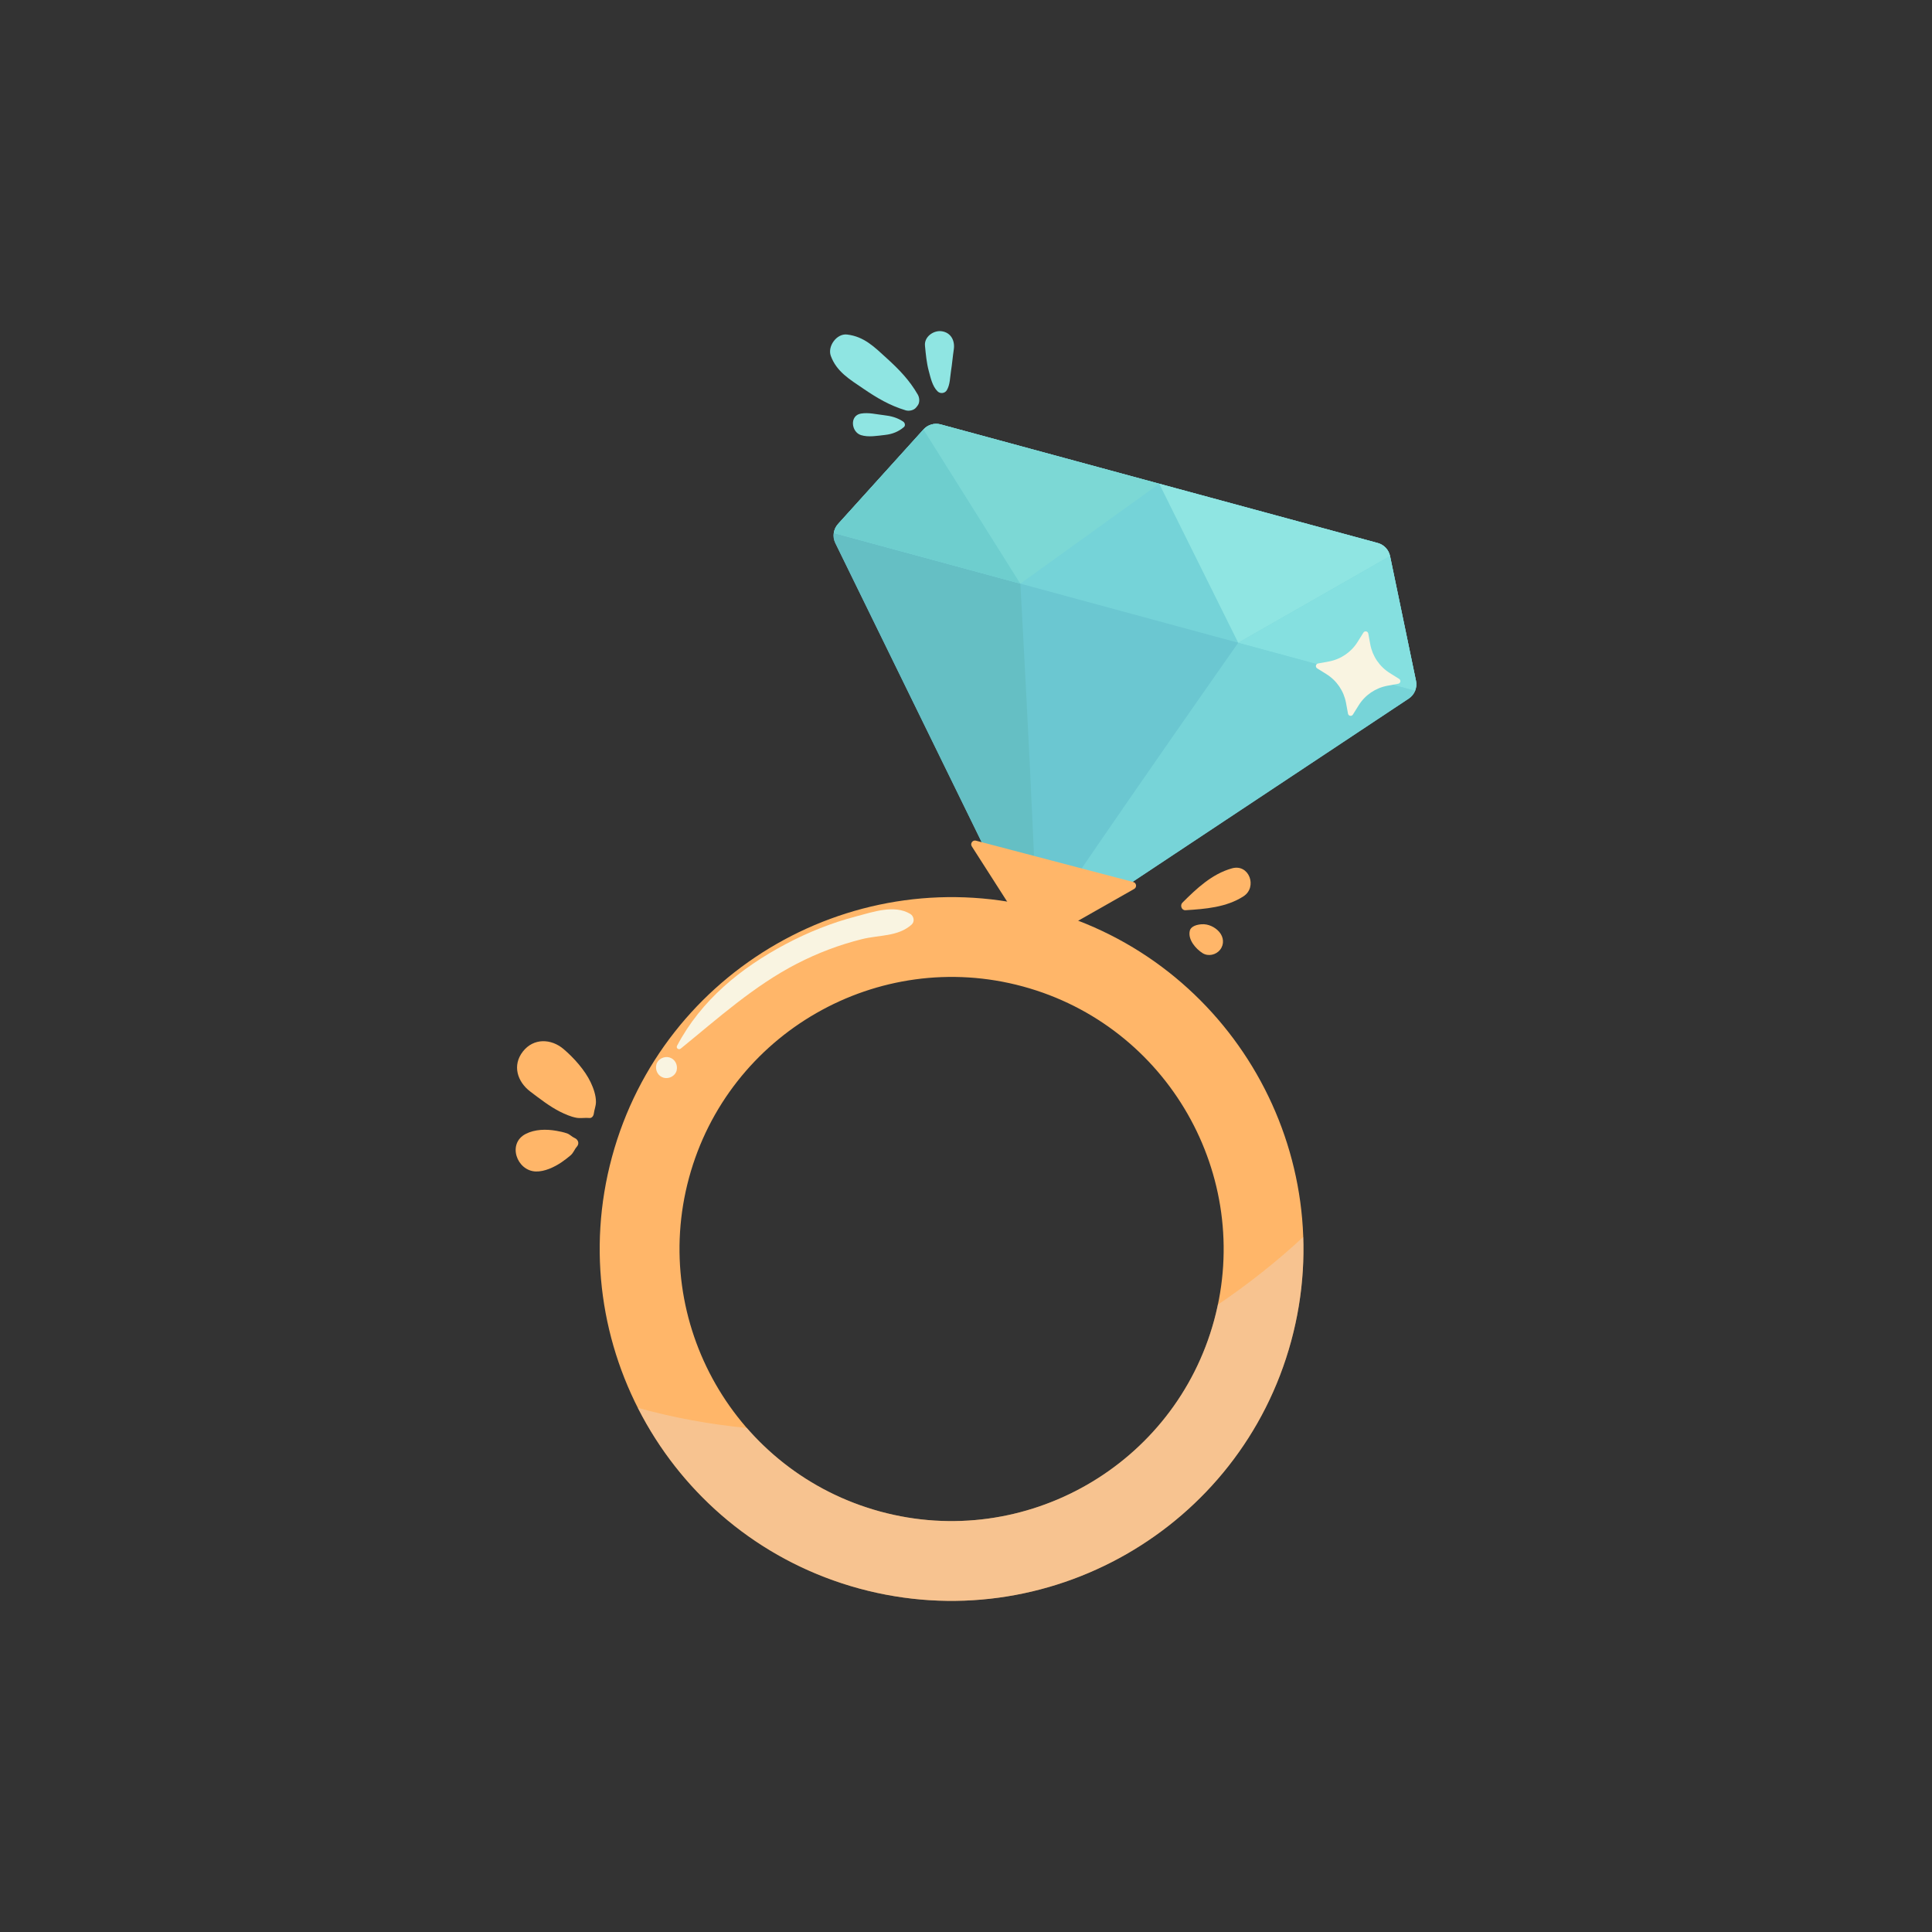 <?xml version="1.0" encoding="utf-8"?>
<!-- Generator: Adobe Illustrator 16.0.0, SVG Export Plug-In . SVG Version: 6.00 Build 0)  -->
<!DOCTYPE svg PUBLIC "-//W3C//DTD SVG 1.1//EN" "http://www.w3.org/Graphics/SVG/1.1/DTD/svg11.dtd">
<svg version="1.1" id="Layer_1" xmlns="http://www.w3.org/2000/svg" xmlns:xlink="http://www.w3.org/1999/xlink" x="0px" y="0px"
	 width="350px" height="350px" viewBox="0 0 350 350" enable-background="new 0 0 350 350" xml:space="preserve">
<rect x="0" y="0" width="350" height="350" fill="#333333" stroke="none"/>
<g>
	<g>
		<path fill="#6BC7D1" d="M249.595,98.369L170.41,76.886c-1.126-0.305-2.331,0.047-3.113,0.914l-15.48,17.128
			c-0.85,0.941-1.041,2.304-0.484,3.444l34.313,70.126c0.823,1.684,2.94,2.258,4.502,1.221l65.051-43.167
			c1.056-0.701,1.579-1.975,1.321-3.216l-4.699-22.604C251.581,99.589,250.721,98.675,249.595,98.369z"/>
		<path fill="#65BFC4" d="M151.027,96.556c-0.088,0.604,0.001,1.235,0.282,1.81l34.313,70.126c0.413,0.841,1.146,1.406,1.975,1.63
			c0.827,0.224-2.751-64.392-2.751-64.392L151.027,96.556z"/>
		<path fill="#77D4D8" d="M187.642,170.135c0.828,0.224,1.747,0.108,2.528-0.409l65.051-43.168c0.531-0.353,0.928-0.853,1.159-1.418
			l-32.065-8.7C224.314,116.44,186.815,169.911,187.642,170.135z"/>
		<path fill="#75D3D8" d="M256.354,125.133c0.228-0.558,0.292-1.181,0.164-1.797l-4.699-22.604
			c-0.238-1.144-1.099-2.057-2.225-2.363L170.41,76.886c-1.126-0.306-2.331,0.047-3.113,0.914l-15.48,17.128
			c-0.422,0.467-0.68,1.038-0.766,1.634L256.354,125.133z"/>
		<path fill="#6ECECE" d="M167.297,77.8l-15.48,17.128c-0.422,0.467-0.68,1.038-0.766,1.634l33.794,9.169L167.297,77.8z"/>
		<path fill="#7CD8D5" d="M167.297,77.8c0.782-0.867,1.987-1.22,3.113-0.914l39.592,10.742l-25.157,18.104L167.297,77.8z"/>
		<path fill="#85E0E0" d="M224.314,116.44l32.04,8.693c0.228-0.558,0.292-1.181,0.164-1.797l-4.699-22.604L224.314,116.44z"/>
		<path fill="#8FE5E2" d="M224.314,116.44l-14.313-28.813l39.593,10.742c1.126,0.306,1.986,1.22,2.225,2.363L224.314,116.44z"/>
		<path fill="#F9F4E1" d="M245.942,116.288l1.051-1.683c0.233-0.375,0.805-0.266,0.884,0.168l0.359,1.951
			c0.398,2.157,1.686,4.049,3.547,5.21l1.682,1.049c0.375,0.233,0.267,0.805-0.167,0.885l-1.949,0.36
			c-2.159,0.397-4.05,1.684-5.21,3.546l-1.051,1.683c-0.233,0.375-0.805,0.266-0.885-0.169l-0.358-1.95
			c-0.398-2.158-1.686-4.049-3.548-5.21l-1.682-1.049c-0.374-0.234-0.267-0.806,0.167-0.886l1.95-0.359
			C242.892,119.437,244.782,118.149,245.942,116.288z"/>
		<g>
			<g>
				<path fill="#8FE5E2" d="M166.165,73.568c0.03-0.04,0.061-0.08,0.089-0.12c0.403-0.538,0.332-1.408,0.014-1.959
					c-1.51-2.618-3.375-4.54-5.602-6.568c-2.245-2.045-4.116-3.957-7.221-4.319c-1.882-0.22-3.565,2.146-2.941,3.859
					c1.053,2.886,3.417,4.256,5.878,5.936c2.486,1.697,4.792,3.063,7.688,3.938c0.597,0.181,1.46,0.013,1.874-0.49
					C166.02,73.754,166.094,73.663,166.165,73.568L166.165,73.568z"/>
			</g>
			<g>
				<path fill="#8FE5E2" d="M163.62,76.374c-1.058-0.718-2.238-1.023-3.49-1.16c-1.403-0.153-2.759-0.528-4.163-0.29
					c-2.102,0.357-1.756,3.34-0.002,3.898c1.368,0.434,3.011,0.119,4.423-0.037c1.253-0.139,2.383-0.581,3.354-1.408
					C164.075,77.094,163.935,76.589,163.62,76.374L163.62,76.374z"/>
			</g>
		</g>
		<g>
			<path fill="#8FE5E2" d="M171.525,70.687c0.602-1.017,0.572-2.31,0.757-3.463c0.209-1.301,0.307-2.612,0.506-3.914
				c0.241-1.569-0.499-3.08-2.221-3.306c-1.449-0.19-3.156,1-2.999,2.621c0.148,1.537,0.289,3.104,0.691,4.597
				c0.336,1.244,0.649,2.747,1.587,3.67C170.336,71.375,171.169,71.287,171.525,70.687L171.525,70.687z"/>
		</g>
	</g>
	<g>
		<path fill="#FFB669" d="M155.697,287.786c-33.919-9.203-54.028-44.286-44.826-78.208c9.204-33.92,44.286-54.029,78.208-44.826
			c33.921,9.204,54.03,44.287,44.827,78.208C224.703,276.88,189.618,296.988,155.697,287.786z M185.294,178.703
			c-26.227-7.115-53.354,8.434-60.47,34.66c-7.116,26.229,8.432,53.355,34.66,60.472s53.356-8.432,60.471-34.66
			C227.07,212.947,211.522,185.819,185.294,178.703z"/>
	</g>
	<g opacity="0.43">
		<path fill="#EDD6C3" d="M220.622,236.363c-0.196,0.938-0.413,1.874-0.667,2.812c-7.115,26.229-34.243,41.776-60.471,34.66
			c-9.742-2.643-18.005-8.051-24.186-15.143c-6.641-0.645-13.244-1.849-19.746-3.646c7.88,15.545,22.043,27.827,40.145,32.739
			c33.921,9.202,69.006-10.906,78.209-44.826c1.71-6.305,2.405-12.65,2.189-18.864C231.265,228.569,226.083,232.668,220.622,236.363
			z"/>
	</g>
	<g>
		<g>
			<path fill="#F9F4E1" d="M123.323,189.964c6.731-5.475,13.285-11.391,21.053-15.387c3.748-1.93,7.683-3.424,11.775-4.443
				c3.144-0.784,6.526-0.423,9-2.638c0.599-0.535,0.413-1.532-0.234-1.924c-2.901-1.753-6.764-0.36-9.877,0.456
				c-4.402,1.156-8.676,2.869-12.698,5.002c-8.165,4.331-15.337,10.173-19.684,18.415
				C122.425,189.887,122.952,190.264,123.323,189.964L123.323,189.964z"/>
		</g>
		<g>
			<path fill="#F9F4E1" d="M120.241,195.247c0.965,0.263,2.12-0.338,2.346-1.347c0.226-1.012-0.311-2.064-1.344-2.346
				c-0.967-0.262-2.122,0.336-2.348,1.344C118.669,193.911,119.206,194.967,120.241,195.247L120.241,195.247z"/>
		</g>
	</g>
	<g>
		<path fill="#FFB669" d="M214.766,164.896c3.565-0.226,7.403-0.512,10.507-2.523c2.555-1.655,1.044-5.942-2.096-5.064
			c-3.617,1.012-6.4,3.651-8.975,6.222C213.735,163.997,214.051,164.94,214.766,164.896L214.766,164.896z"/>
	</g>
	<g>
		<path fill="#FFB669" d="M215.536,168.646c-0.36,1.586,1.106,3.258,2.319,4.022c1.041,0.656,2.451,0.317,3.182-0.616
			c0.782-1,0.647-2.299-0.167-3.238c-0.761-0.875-2.003-1.466-3.19-1.376C216.909,167.496,215.742,167.746,215.536,168.646
			L215.536,168.646z"/>
	</g>
	<g>
		<g>
			<path fill="#FFB669" d="M107.577,201.735c0.088-0.714,0.376-1.345,0.385-2.1c0.012-1.186-0.445-2.493-0.953-3.56
				c-1.049-2.209-3.055-4.449-4.915-6.028c-2.24-1.905-5.429-2.034-7.366,0.442c-1.963,2.512-1.012,5.479,1.341,7.26
				c1.657,1.251,3.512,2.702,5.36,3.631c0.899,0.454,1.962,0.92,2.949,1.106c0.821,0.157,1.601-0.035,2.405,0.05
				C107.249,202.584,107.53,202.123,107.577,201.735L107.577,201.735z"/>
		</g>
		<g>
			<path fill="#FFB669" d="M104.069,206.143c-0.462-0.193-0.83-0.645-1.364-0.826c-0.618-0.211-1.277-0.351-1.919-0.462
				c-1.844-0.324-3.876-0.29-5.548,0.566c-3.382,1.732-1.633,6.688,1.827,6.804c1.572,0.053,3.358-0.785,4.662-1.67
				c0.562-0.381,1.12-0.814,1.636-1.253c0.542-0.464,0.688-1.061,1.127-1.554C105.014,207.16,104.747,206.43,104.069,206.143
				L104.069,206.143z"/>
		</g>
	</g>
	<path fill="#FFB669" d="M186.191,169.172l-10.139-15.843c-0.338-0.526,0.146-1.191,0.75-1.033l28.497,7.486
		c0.594,0.156,0.698,0.956,0.164,1.259l-15.113,8.583c-0.118,0.066-0.253,0.097-0.387,0.088l-3.243-0.226
		C186.505,169.471,186.308,169.354,186.191,169.172z"/>
</g>
</svg>
